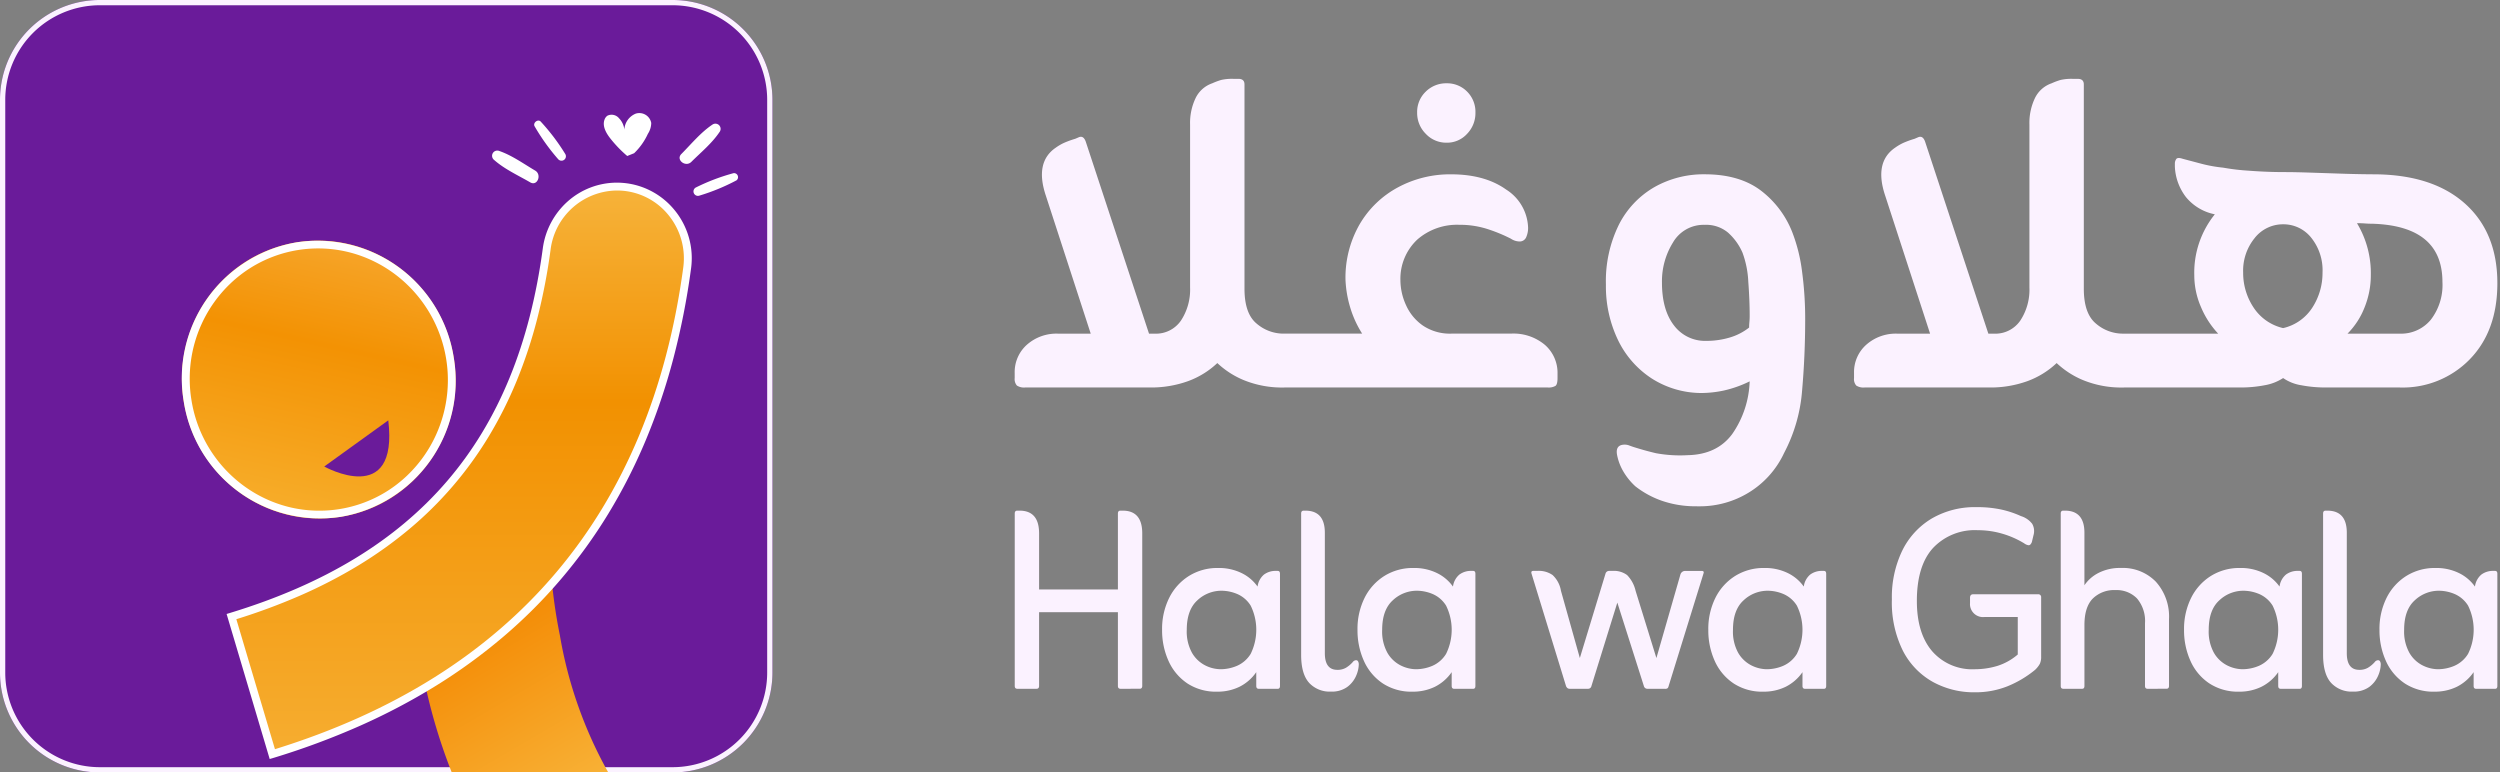 <svg xmlns="http://www.w3.org/2000/svg" xmlns:xlink="http://www.w3.org/1999/xlink" width="475.506" height="146.92" viewBox="0 0 475.506 146.92">
  <rect x="0" y="0" width="475.506" height="146.92" fill="#808080" stroke="none"/>
  <defs>
    <linearGradient id="linear-gradient" x1="0.683" y1="0.318" x2="1" y2="1" gradientUnits="objectBoundingBox">
      <stop offset="0" stop-color="#f48d07"/>
      <stop offset="1" stop-color="#f8b136"/>
    </linearGradient>
    <linearGradient id="linear-gradient-2" x1="0.5" x2="0.5" y2="1" gradientUnits="objectBoundingBox">
      <stop offset="0" stop-color="#f6b33b"/>
      <stop offset="0.381" stop-color="#f29101"/>
      <stop offset="1" stop-color="#f6ad30"/>
    </linearGradient>
    <linearGradient id="linear-gradient-3" x1="0.954" y1="0.669" x2="0.045" y2="0.314" gradientUnits="objectBoundingBox">
      <stop offset="0" stop-color="#f6a428"/>
      <stop offset="0.366" stop-color="#f39203"/>
      <stop offset="1" stop-color="#f7ad2a"/>
    </linearGradient>
  </defs>
  <g id="h-logo-outline" transform="translate(-145 -783)">
    <path id="Union_22" data-name="Union 22" d="M7028.577,8783.669a14.185,14.185,0,0,1-5.666-5.941,20.653,20.653,0,0,1-2.073-9.72,20.414,20.414,0,0,1,1.981-9.292,14.547,14.547,0,0,1,5.605-6.094,16.278,16.278,0,0,1,8.5-2.163,21.761,21.761,0,0,1,4.722.457,18.5,18.5,0,0,1,3.749,1.249,4.267,4.267,0,0,1,2.131,1.463,2.794,2.794,0,0,1,.244,2.194l-.306,1.279c-.161.4-.364.608-.608.608a1.761,1.761,0,0,1-.853-.365,17.294,17.294,0,0,0-4.144-1.828,16.436,16.436,0,0,0-4.691-.67,10.916,10.916,0,0,0-8.5,3.382q-3.078,3.381-3.077,10.085,0,6.154,2.925,9.567a10.107,10.107,0,0,0,8.1,3.411,14.864,14.864,0,0,0,4.205-.609,10.984,10.984,0,0,0,3.961-2.193v-7.13h-6.338a2.482,2.482,0,0,1-2.741-2.681v-.976q0-.669.608-.67h12.31a.539.539,0,0,1,.609.61v11.21a3.2,3.2,0,0,1-.244,1.4,4.787,4.787,0,0,1-.914,1.158,20.246,20.246,0,0,1-5.21,3.107,16.368,16.368,0,0,1-6.246,1.158A16.181,16.181,0,0,1,7028.577,8783.669Zm89.788.3a10.042,10.042,0,0,1-3.565-4.263,14.126,14.126,0,0,1-1.219-5.911,13.263,13.263,0,0,1,1.341-6.064,10.342,10.342,0,0,1,3.747-4.172,10.2,10.2,0,0,1,5.576-1.525,9.761,9.761,0,0,1,4.478.976,7.971,7.971,0,0,1,3.017,2.559,3.6,3.6,0,0,1,1.219-2.283,3.691,3.691,0,0,1,2.316-.7h.3c.283,0,.426.184.426.55v21.327c0,.366-.143.55-.426.55h-3.6c-.323,0-.486-.184-.486-.55v-2.619a8.471,8.471,0,0,1-3.229,2.8,9.518,9.518,0,0,1-4.205.914A9.921,9.921,0,0,1,7118.365,8783.972Zm1.92-15.78q-2.013,1.828-2.012,5.606a8.336,8.336,0,0,0,1.006,4.387,6.071,6.071,0,0,0,2.5,2.376,6.657,6.657,0,0,0,2.956.731,8.051,8.051,0,0,0,3.077-.64,5.732,5.732,0,0,0,2.62-2.285,10.392,10.392,0,0,0,0-9.171,5.625,5.625,0,0,0-2.59-2.225,7.866,7.866,0,0,0-2.925-.61A6.674,6.674,0,0,0,7120.285,8768.191Zm-15.905,15.691q-1.523-1.677-1.522-5.333v-26.872c0-.364.161-.549.486-.549h.306q3.716,0,3.716,4.2v22.912q0,3.168,2.377,3.169a3.179,3.179,0,0,0,1.645-.4,5.565,5.565,0,0,0,1.28-1.068.836.836,0,0,1,.608-.363.436.436,0,0,1,.428.243,1.205,1.205,0,0,1,.122.548,5.69,5.69,0,0,1-.519,2.194,5.192,5.192,0,0,1-1.676,2.1,5,5,0,0,1-3.107.883A5.324,5.324,0,0,1,7104.38,8783.883Zm-23.185.089a10.028,10.028,0,0,1-3.565-4.263,14.126,14.126,0,0,1-1.22-5.911,13.263,13.263,0,0,1,1.342-6.064,10.34,10.34,0,0,1,3.746-4.172,10.2,10.2,0,0,1,5.576-1.525,9.768,9.768,0,0,1,4.479.976,7.99,7.99,0,0,1,3.018,2.559,3.586,3.586,0,0,1,1.219-2.283,3.681,3.681,0,0,1,2.314-.7h.3c.285,0,.426.184.426.55v21.327c0,.366-.141.55-.426.55h-3.594c-.326,0-.488-.184-.488-.55v-2.619a8.471,8.471,0,0,1-3.229,2.8,9.512,9.512,0,0,1-4.205.914A9.917,9.917,0,0,1,7081.2,8783.972Zm1.919-15.78q-2.011,1.828-2.011,5.606a8.346,8.346,0,0,0,1,4.387,6.074,6.074,0,0,0,2.5,2.376,6.658,6.658,0,0,0,2.957.731,8.034,8.034,0,0,0,3.075-.64,5.734,5.734,0,0,0,2.621-2.285,10.392,10.392,0,0,0,0-9.171,5.628,5.628,0,0,0-2.589-2.225,7.876,7.876,0,0,0-2.927-.61A6.674,6.674,0,0,0,7083.114,8768.191Zm-92.407,15.78a10.049,10.049,0,0,1-3.565-4.263,14.126,14.126,0,0,1-1.218-5.911,13.262,13.262,0,0,1,1.34-6.064,10.338,10.338,0,0,1,3.748-4.172,10.19,10.19,0,0,1,5.575-1.525,9.768,9.768,0,0,1,4.479.976,7.986,7.986,0,0,1,3.017,2.559,3.6,3.6,0,0,1,1.219-2.283,3.681,3.681,0,0,1,2.314-.7h.3q.428,0,.428.55v21.327q0,.549-.428.55h-3.594q-.488,0-.488-.55v-2.619a8.459,8.459,0,0,1-3.23,2.8,9.511,9.511,0,0,1-4.2.914A9.919,9.919,0,0,1,6990.707,8783.972Zm1.919-15.78q-2.011,1.828-2.011,5.606a8.365,8.365,0,0,0,1,4.387,6.079,6.079,0,0,0,2.5,2.376,6.661,6.661,0,0,0,2.956.731,8.059,8.059,0,0,0,3.078-.64,5.734,5.734,0,0,0,2.619-2.285,10.392,10.392,0,0,0,0-9.171,5.623,5.623,0,0,0-2.589-2.225,7.874,7.874,0,0,0-2.925-.61A6.679,6.679,0,0,0,6992.626,8768.191Zm-68.643,15.78a10.042,10.042,0,0,1-3.565-4.263,14.126,14.126,0,0,1-1.22-5.911,13.275,13.275,0,0,1,1.341-6.064,10.347,10.347,0,0,1,3.749-4.172,10.19,10.19,0,0,1,5.575-1.525,9.781,9.781,0,0,1,4.479.976,7.983,7.983,0,0,1,3.016,2.559,3.6,3.6,0,0,1,1.219-2.283,3.681,3.681,0,0,1,2.314-.7h.306q.426,0,.427.55v21.327q0,.549-.427.55H6937.6c-.326,0-.488-.184-.488-.55v-2.619a8.464,8.464,0,0,1-3.229,2.8,9.509,9.509,0,0,1-4.205.914A9.917,9.917,0,0,1,6923.983,8783.972Zm1.919-15.78q-2.011,1.828-2.011,5.606a8.355,8.355,0,0,0,1.006,4.387,6.058,6.058,0,0,0,2.5,2.376,6.65,6.65,0,0,0,2.955.731,8.051,8.051,0,0,0,3.077-.64,5.725,5.725,0,0,0,2.619-2.285,10.392,10.392,0,0,0,0-9.171,5.618,5.618,0,0,0-2.589-2.225,7.866,7.866,0,0,0-2.925-.61A6.679,6.679,0,0,0,6925.9,8768.191Zm-15.9,15.691q-1.523-1.677-1.522-5.333v-26.872c0-.364.162-.549.487-.549h.3q3.719,0,3.719,4.2v22.912q0,3.168,2.375,3.169a3.186,3.186,0,0,0,1.646-.4,5.557,5.557,0,0,0,1.278-1.068.839.839,0,0,1,.61-.363.431.431,0,0,1,.426.243,1.193,1.193,0,0,1,.122.548,5.72,5.72,0,0,1-.517,2.194,5.2,5.2,0,0,1-1.676,2.1,5.008,5.008,0,0,1-3.108.883A5.326,5.326,0,0,1,6910,8783.883Zm-23.186.089a10.044,10.044,0,0,1-3.563-4.263,14.1,14.1,0,0,1-1.22-5.911,13.238,13.238,0,0,1,1.342-6.064,10.335,10.335,0,0,1,3.747-4.172,10.187,10.187,0,0,1,5.574-1.525,9.775,9.775,0,0,1,4.479.976,7.968,7.968,0,0,1,3.016,2.559,3.6,3.6,0,0,1,1.219-2.283,3.691,3.691,0,0,1,2.316-.7h.3q.428,0,.428.55v21.327q0,.549-.428.55h-3.595q-.488,0-.488-.55v-2.619a8.464,8.464,0,0,1-3.229,2.8,9.5,9.5,0,0,1-4.2.914A9.928,9.928,0,0,1,6886.813,8783.972Zm1.919-15.78q-2.008,1.828-2.011,5.606a8.355,8.355,0,0,0,1.006,4.387,6.082,6.082,0,0,0,2.5,2.376,6.654,6.654,0,0,0,2.955.731,8.047,8.047,0,0,0,3.077-.64,5.73,5.73,0,0,0,2.619-2.285,10.392,10.392,0,0,0,0-9.171,5.621,5.621,0,0,0-2.588-2.225,7.87,7.87,0,0,0-2.925-.61A6.683,6.683,0,0,0,6888.731,8768.191Zm180.733,16.819c-.326,0-.487-.184-.487-.55v-11.882a6.622,6.622,0,0,0-1.524-4.755,5.4,5.4,0,0,0-4.082-1.583,5.787,5.787,0,0,0-4.327,1.614q-1.583,1.614-1.583,5.029v11.576q0,.549-.428.55h-3.595q-.488,0-.487-.55v-32.783c0-.364.162-.549.487-.549h.3q3.719,0,3.719,4.2v9.994a7.1,7.1,0,0,1,2.68-2.347,8.957,8.957,0,0,1,4.267-.944,8.76,8.76,0,0,1,6.643,2.619,9.918,9.918,0,0,1,2.5,7.13v12.676q0,.549-.488.55Zm-95.119,0a.67.67,0,0,1-.671-.489l-5.058-15.905-4.936,15.905a.636.636,0,0,1-.608.489H6959.6a.727.727,0,0,1-.457-.123,1.068,1.068,0,0,1-.274-.366l-6.581-21.449q-.123-.488.366-.488h.791a4.613,4.613,0,0,1,2.863.793,5.269,5.269,0,0,1,1.585,2.984l3.595,12.8,4.875-16.024a.718.718,0,0,1,.732-.55h.608a4.227,4.227,0,0,1,2.773.793,6.306,6.306,0,0,1,1.614,2.984l3.961,12.8,4.57-15.9a.947.947,0,0,1,.975-.672h3.047q.548,0,.365.488l-6.642,21.449a.776.776,0,0,1-.183.366.713.713,0,0,1-.487.123Zm-100.237,0q-.488,0-.487-.55v-14.015h-14.99v14.015c0,.366-.162.55-.488.55h-3.655q-.488,0-.488-.55v-32.783c0-.364.163-.549.488-.549h.426q3.719,0,3.718,4.327v10.664h14.99v-14.442c0-.364.162-.549.487-.549h.426q3.719,0,3.717,4.327v29c0,.366-.161.55-.487.55Zm109.65-34.714a19.561,19.561,0,0,1-6.705-1.058,17.543,17.543,0,0,1-5.016-2.744,12.217,12.217,0,0,1-2.27-2.8,9.963,9.963,0,0,1-1.214-3.223q-.316-1.9,1.479-1.9a2.349,2.349,0,0,1,.844.16q.422.158.739.265,2.322.735,4.381,1.214a25.335,25.335,0,0,0,5.967.369q5.594-.107,8.5-4.014a18.6,18.6,0,0,0,3.324-10.029,21.841,21.841,0,0,1-4.908,1.742,20.881,20.881,0,0,1-4.275.476,17.624,17.624,0,0,1-9.5-2.8,18.017,18.017,0,0,1-6.389-7.336,23.521,23.521,0,0,1-2.271-10.454,24.267,24.267,0,0,1,2.482-11.455,17.2,17.2,0,0,1,6.758-7.127,19,19,0,0,1,9.554-2.428q6.442,0,10.5,2.956a18.345,18.345,0,0,1,6.179,8.131,31.527,31.527,0,0,1,1.846,7.5,67.215,67.215,0,0,1,.582,8.974q0,6.864-.582,13.517a30.406,30.406,0,0,1-3.43,11.931,17.392,17.392,0,0,1-6.758,7.548,17.8,17.8,0,0,1-9.418,2.592C6984.026,8750.3,6983.894,8750.3,6983.759,8750.3Zm-4.54-50.2a13.954,13.954,0,0,0-2.113,7.655q0,5.172,2.271,8.128a7.372,7.372,0,0,0,6.177,2.956,15.317,15.317,0,0,0,4.436-.634,10.844,10.844,0,0,0,3.694-1.9c0-.354.019-.7.052-1.057a11.462,11.462,0,0,0,.053-1.161q0-2.958-.263-6.494a18.234,18.234,0,0,0-1.108-5.543,11.006,11.006,0,0,0-2.745-3.8,6.485,6.485,0,0,0-4.436-1.479A6.724,6.724,0,0,0,6979.219,8700.093Zm124.056,27.607a24.234,24.234,0,0,1-4.539-.422,8.375,8.375,0,0,1-3.483-1.371,9.3,9.3,0,0,1-3.539,1.371,23.966,23.966,0,0,1-4.592.422h-22.066a19.274,19.274,0,0,1-7.918-1.426,16.548,16.548,0,0,1-4.962-3.219,16.17,16.17,0,0,1-5.544,3.431,20.668,20.668,0,0,1-7.337,1.214h-23.651a2.483,2.483,0,0,1-1.583-.369,1.854,1.854,0,0,1-.423-1.424v-.951a6.96,6.96,0,0,1,2.323-5.385,8.453,8.453,0,0,1,5.912-2.11h6.23l-8.554-26.291q-2.111-6.337,1.9-9.079a9.766,9.766,0,0,1,1.53-.9,17.747,17.747,0,0,1,2.166-.791l.738-.315c.563-.213.985.07,1.267.845l12.036,36.531h1.057a5.753,5.753,0,0,0,5.015-2.482A10.671,10.671,0,0,0,7047,8708.7v-31.041a10.9,10.9,0,0,1,1.057-5.016,5.5,5.5,0,0,1,3.166-2.8,12.749,12.749,0,0,1,1.69-.633,9.225,9.225,0,0,1,2.323-.212h.949c.774,0,1.161.351,1.161,1.057v38.854q0,4.75,2.323,6.651a7.84,7.84,0,0,0,5.067,1.9H7082.9a16.973,16.973,0,0,1-3.274-5.069,15.134,15.134,0,0,1-1.267-6.017,17.683,17.683,0,0,1,3.906-11.614,9.446,9.446,0,0,1-5.49-3.274,10.209,10.209,0,0,1-2.112-5.807v-.527a1.509,1.509,0,0,1,.265-.9c.177-.246.58-.263,1.214-.053q1.585.422,3.589.951a26.709,26.709,0,0,0,4.119.739,41.59,41.59,0,0,0,4.91.579q3.431.265,6.809.265,1.9,0,5.015.105t6.389.212q3.272.1,5.807.105,10.982.107,17.1,5.6t6.124,15.1q0,9.079-5.226,14.462a17.8,17.8,0,0,1-13.356,5.385Zm8.658-21.325a16.336,16.336,0,0,1-1.161,6.017,14.613,14.613,0,0,1-3.273,5.069h9.925a7.334,7.334,0,0,0,5.912-2.64,10.811,10.811,0,0,0,2.218-7.181q0-10.663-13.3-11.086c-.493,0-.969-.017-1.426-.053s-.968-.053-1.53-.053A18.345,18.345,0,0,1,7111.933,8706.375Zm-22.065-7.129a9.788,9.788,0,0,0-2.218,6.6,11.874,11.874,0,0,0,1.953,6.6,9.188,9.188,0,0,0,5.649,3.959,8.975,8.975,0,0,0,5.595-3.959,12.114,12.114,0,0,0,1.9-6.6,9.877,9.877,0,0,0-2.165-6.652,6.744,6.744,0,0,0-5.33-2.534A6.843,6.843,0,0,0,7089.867,8699.246ZM6907.212,8727.7h-1.795a19.274,19.274,0,0,1-7.918-1.426,16.567,16.567,0,0,1-4.963-3.219,16.161,16.161,0,0,1-5.544,3.431,20.662,20.662,0,0,1-7.336,1.214H6856a2.48,2.48,0,0,1-1.583-.369,1.854,1.854,0,0,1-.423-1.424v-.951a6.96,6.96,0,0,1,2.323-5.385,8.453,8.453,0,0,1,5.912-2.11h6.229l-8.552-26.291q-2.111-6.337,1.9-9.079a9.73,9.73,0,0,1,1.531-.9,17.785,17.785,0,0,1,2.165-.791l.739-.315c.563-.213.985.07,1.267.845l12.036,36.531h1.056a5.754,5.754,0,0,0,5.016-2.482,10.671,10.671,0,0,0,1.74-6.281v-31.041a10.907,10.907,0,0,1,1.057-5.016,5.5,5.5,0,0,1,3.167-2.8,12.706,12.706,0,0,1,1.691-.633,9.211,9.211,0,0,1,2.322-.212h.949c.774,0,1.161.351,1.161,1.057v38.854q0,4.75,2.323,6.651a7.838,7.838,0,0,0,5.067,1.9h14.992a19.851,19.851,0,0,1-2.27-4.963,21.342,21.342,0,0,1-.9-5.279,20.312,20.312,0,0,1,2.692-10.559,18.636,18.636,0,0,1,7.285-7.021,20.882,20.882,0,0,1,10.083-2.48q6.442,0,10.5,2.9a8.908,8.908,0,0,1,4.171,7.23,4.313,4.313,0,0,1-.369,1.849,1.331,1.331,0,0,1-1.319.792,3.015,3.015,0,0,1-1.584-.527,30.036,30.036,0,0,0-4.171-1.743,17.173,17.173,0,0,0-5.649-.9,11.483,11.483,0,0,0-7.972,2.8,10.217,10.217,0,0,0-3.22,7.761,11.507,11.507,0,0,0,1.057,4.7,9.369,9.369,0,0,0,3.22,3.908,9.2,9.2,0,0,0,5.437,1.53h11.3a9.282,9.282,0,0,1,6.494,2.163,7.047,7.047,0,0,1,2.375,5.438v.846q0,1.16-.37,1.476a2.517,2.517,0,0,1-1.53.317Zm24.971-48.25a5.561,5.561,0,0,1-1.639-4.01,5.346,5.346,0,0,1,1.639-4.014,5.487,5.487,0,0,1,3.958-1.583,5.312,5.312,0,0,1,3.906,1.583,5.435,5.435,0,0,1,1.584,4.014,5.656,5.656,0,0,1-1.584,4.01,5.145,5.145,0,0,1-3.906,1.69A5.31,5.31,0,0,1,6932.183,8679.45Z" transform="translate(-6515.999 -7871)" fill="#fbf2ff" stroke="rgba(0,0,0,0)" stroke-miterlimit="10" stroke-width="1"/>
    <g id="icon-outline" transform="translate(145.002 783.001)">
      <path id="bg" d="M19,0H127.92a19,19,0,0,1,19,19V127.92a19,19,0,0,1-19,19H19a19,19,0,0,1-19-19V19A19,19,0,0,1,19,0Z" transform="translate(-0.002 -0.001)" fill="#6a1b9a"/>
      <path id="bg_-_Outline" data-name="bg - Outline" d="M19,1A18,18,0,0,0,1,19V127.92a18,18,0,0,0,18,18H127.92a18,18,0,0,0,18-18V19a18,18,0,0,0-18-18H19m0-1H127.92a19,19,0,0,1,19,19V127.92a19,19,0,0,1-19,19H19a19,19,0,0,1-19-19V19A19,19,0,0,1,19,0Z" transform="translate(-0.002 -0.001)" fill="#fbf2ff"/>
      <path id="body" d="M200.188,234.072a154.472,154.472,0,0,0,1.711,21.112c.366,2.415.733,4.829,1.283,7.182a106.239,106.239,0,0,0,5.561,19.254H238.5a81.162,81.162,0,0,1-9.166-26,98.911,98.911,0,0,1-1.772-13.249c-.245-2.848-.366-5.758-.428-8.792Z" transform="translate(-122.842 -134.76)" fill="url(#linear-gradient)"/>
      <g id="hands" transform="translate(43.098 34.74)">
        <path id="hand" d="M129.2,191.826l-7.77-26.154c35.736-10.9,55.022-33.265,59.955-69.932A13.482,13.482,0,1,1,208.1,99.36C201.7,146.718,175.214,177.791,129.2,191.826Z" transform="translate(-120.499 -83.134)" fill="url(#linear-gradient-2)"/>
        <path id="hand-border" d="M127.43,191.741l-8.195-27.586.709-.216c35.647-10.869,54.532-32.9,59.433-69.317a14.54,14.54,0,0,1,4.741-8.942,14.069,14.069,0,0,1,9.341-3.564c.224,0,.451.005.675.016a14.011,14.011,0,0,1,5.747,1.524,14.228,14.228,0,0,1,4.481,3.588,14.422,14.422,0,0,1,3.214,11.2,141.672,141.672,0,0,1-3.358,17.085,118.8,118.8,0,0,1-5.25,15.557,104.4,104.4,0,0,1-7.138,14.015,96.835,96.835,0,0,1-19.911,23.34,105.308,105.308,0,0,1-12.749,9.295,120.376,120.376,0,0,1-14.593,7.7,144.017,144.017,0,0,1-16.426,6.092Zm-6.342-26.592,7.344,24.723c45.216-14.029,71.343-44.854,77.662-91.631A13,13,0,0,0,203.213,88.2a12.569,12.569,0,0,0-9.151-4.577c-.2-.01-.4-.014-.6-.014a12.856,12.856,0,0,0-12.6,11.211,113.474,113.474,0,0,1-2.544,13.172,90.875,90.875,0,0,1-3.93,11.876,77.142,77.142,0,0,1-5.344,10.607,70.4,70.4,0,0,1-15.024,17.5,78.832,78.832,0,0,1-9.715,6.946,93.881,93.881,0,0,1-11.206,5.784A117.317,117.317,0,0,1,121.088,165.149Z" transform="translate(-119.235 -82.116)" fill="#fff"/>
      </g>
      <g id="spark" transform="translate(93.597 21.511)">
        <path id="spark-4" d="M336.766,77.815a38.672,38.672,0,0,0-7.141,2.706.846.846,0,0,0,.618,1.573,38.721,38.721,0,0,0,7.065-2.908.77.77,0,0,0-.542-1.372" transform="translate(-290.823 -66.396)" fill="#fff"/>
        <path id="spark-3" d="M330.507,57.161a.99.99,0,0,0-1.354-1.406c-2.226,1.484-4.032,3.7-5.921,5.6-1.1,1.1.807,2.581,1.895,1.5,1.826-1.814,3.944-3.549,5.38-5.7" transform="translate(-287.238 -53.573)" fill="#fff"/>
        <path id="spark-2" d="M257.589,55.283a39.49,39.49,0,0,0,4.476,6.254.84.84,0,0,0,1.332-1.022,39.448,39.448,0,0,0-4.647-6.126c-.529-.531-1.507.239-1.161.894" transform="translate(-249.514 -52.788)" fill="#fff"/>
        <path id="spark-1" d="M239.938,67.759a.994.994,0,0,0-.977,1.7c2,1.779,4.6,2.953,6.906,4.291,1.343.778,2.241-1.475.923-2.25-2.212-1.3-4.426-2.907-6.851-3.738" transform="translate(-238.601 -60.568)" fill="#fff"/>
        <path id="heart" d="M294.587,58.477a12.032,12.032,0,0,0,2.616-3.685,3.872,3.872,0,0,0,.641-2.068,2.3,2.3,0,0,0-2.941-1.779,3.463,3.463,0,0,0-2.173,3.042,3.623,3.623,0,0,0-1.015-2.161,1.825,1.825,0,0,0-2.208-.485,1.538,1.538,0,0,0-.552.753c-.451,1.234.31,2.565,1.122,3.593a23.4,23.4,0,0,0,3.2,3.318" transform="translate(-267.575 -50.846)" fill="#fff"/>
      </g>
      <g id="head" transform="translate(30.792 42.007)">
        <ellipse id="head-2" data-name="head" cx="26.441" cy="26.018" rx="26.441" ry="26.018" transform="translate(8.273 60.372) rotate(-99)" fill="url(#linear-gradient-3)"/>
        <path id="mouth" d="M163.134,197.757s14.174,7.952,12.182-8.783Z" transform="translate(-132.257 -151.033)" fill="#6a1b9a"/>
        <path id="head-border" d="M26.441,1.493A25.062,25.062,0,0,0,8.792,8.685a24.8,24.8,0,0,0-3.045,3.631,24.4,24.4,0,0,0-2.3,4.164,24.226,24.226,0,0,0,0,19.075,24.4,24.4,0,0,0,2.3,4.164,24.885,24.885,0,0,0,6.738,6.629,25.185,25.185,0,0,0,31.606-3,24.805,24.805,0,0,0,3.045-3.631,24.4,24.4,0,0,0,2.3-4.164,24.226,24.226,0,0,0,0-19.075,24.4,24.4,0,0,0-2.3-4.164A24.886,24.886,0,0,0,40.4,5.687,25.1,25.1,0,0,0,26.441,1.493m0-1.493A26.232,26.232,0,0,1,52.883,26.018,26.232,26.232,0,0,1,26.441,52.036,26.232,26.232,0,0,1,0,26.018,26.232,26.232,0,0,1,26.441,0Z" transform="translate(8.273 60.372) rotate(-99)" fill="#fff"/>
      </g>
    </g>
  </g>
</svg>
